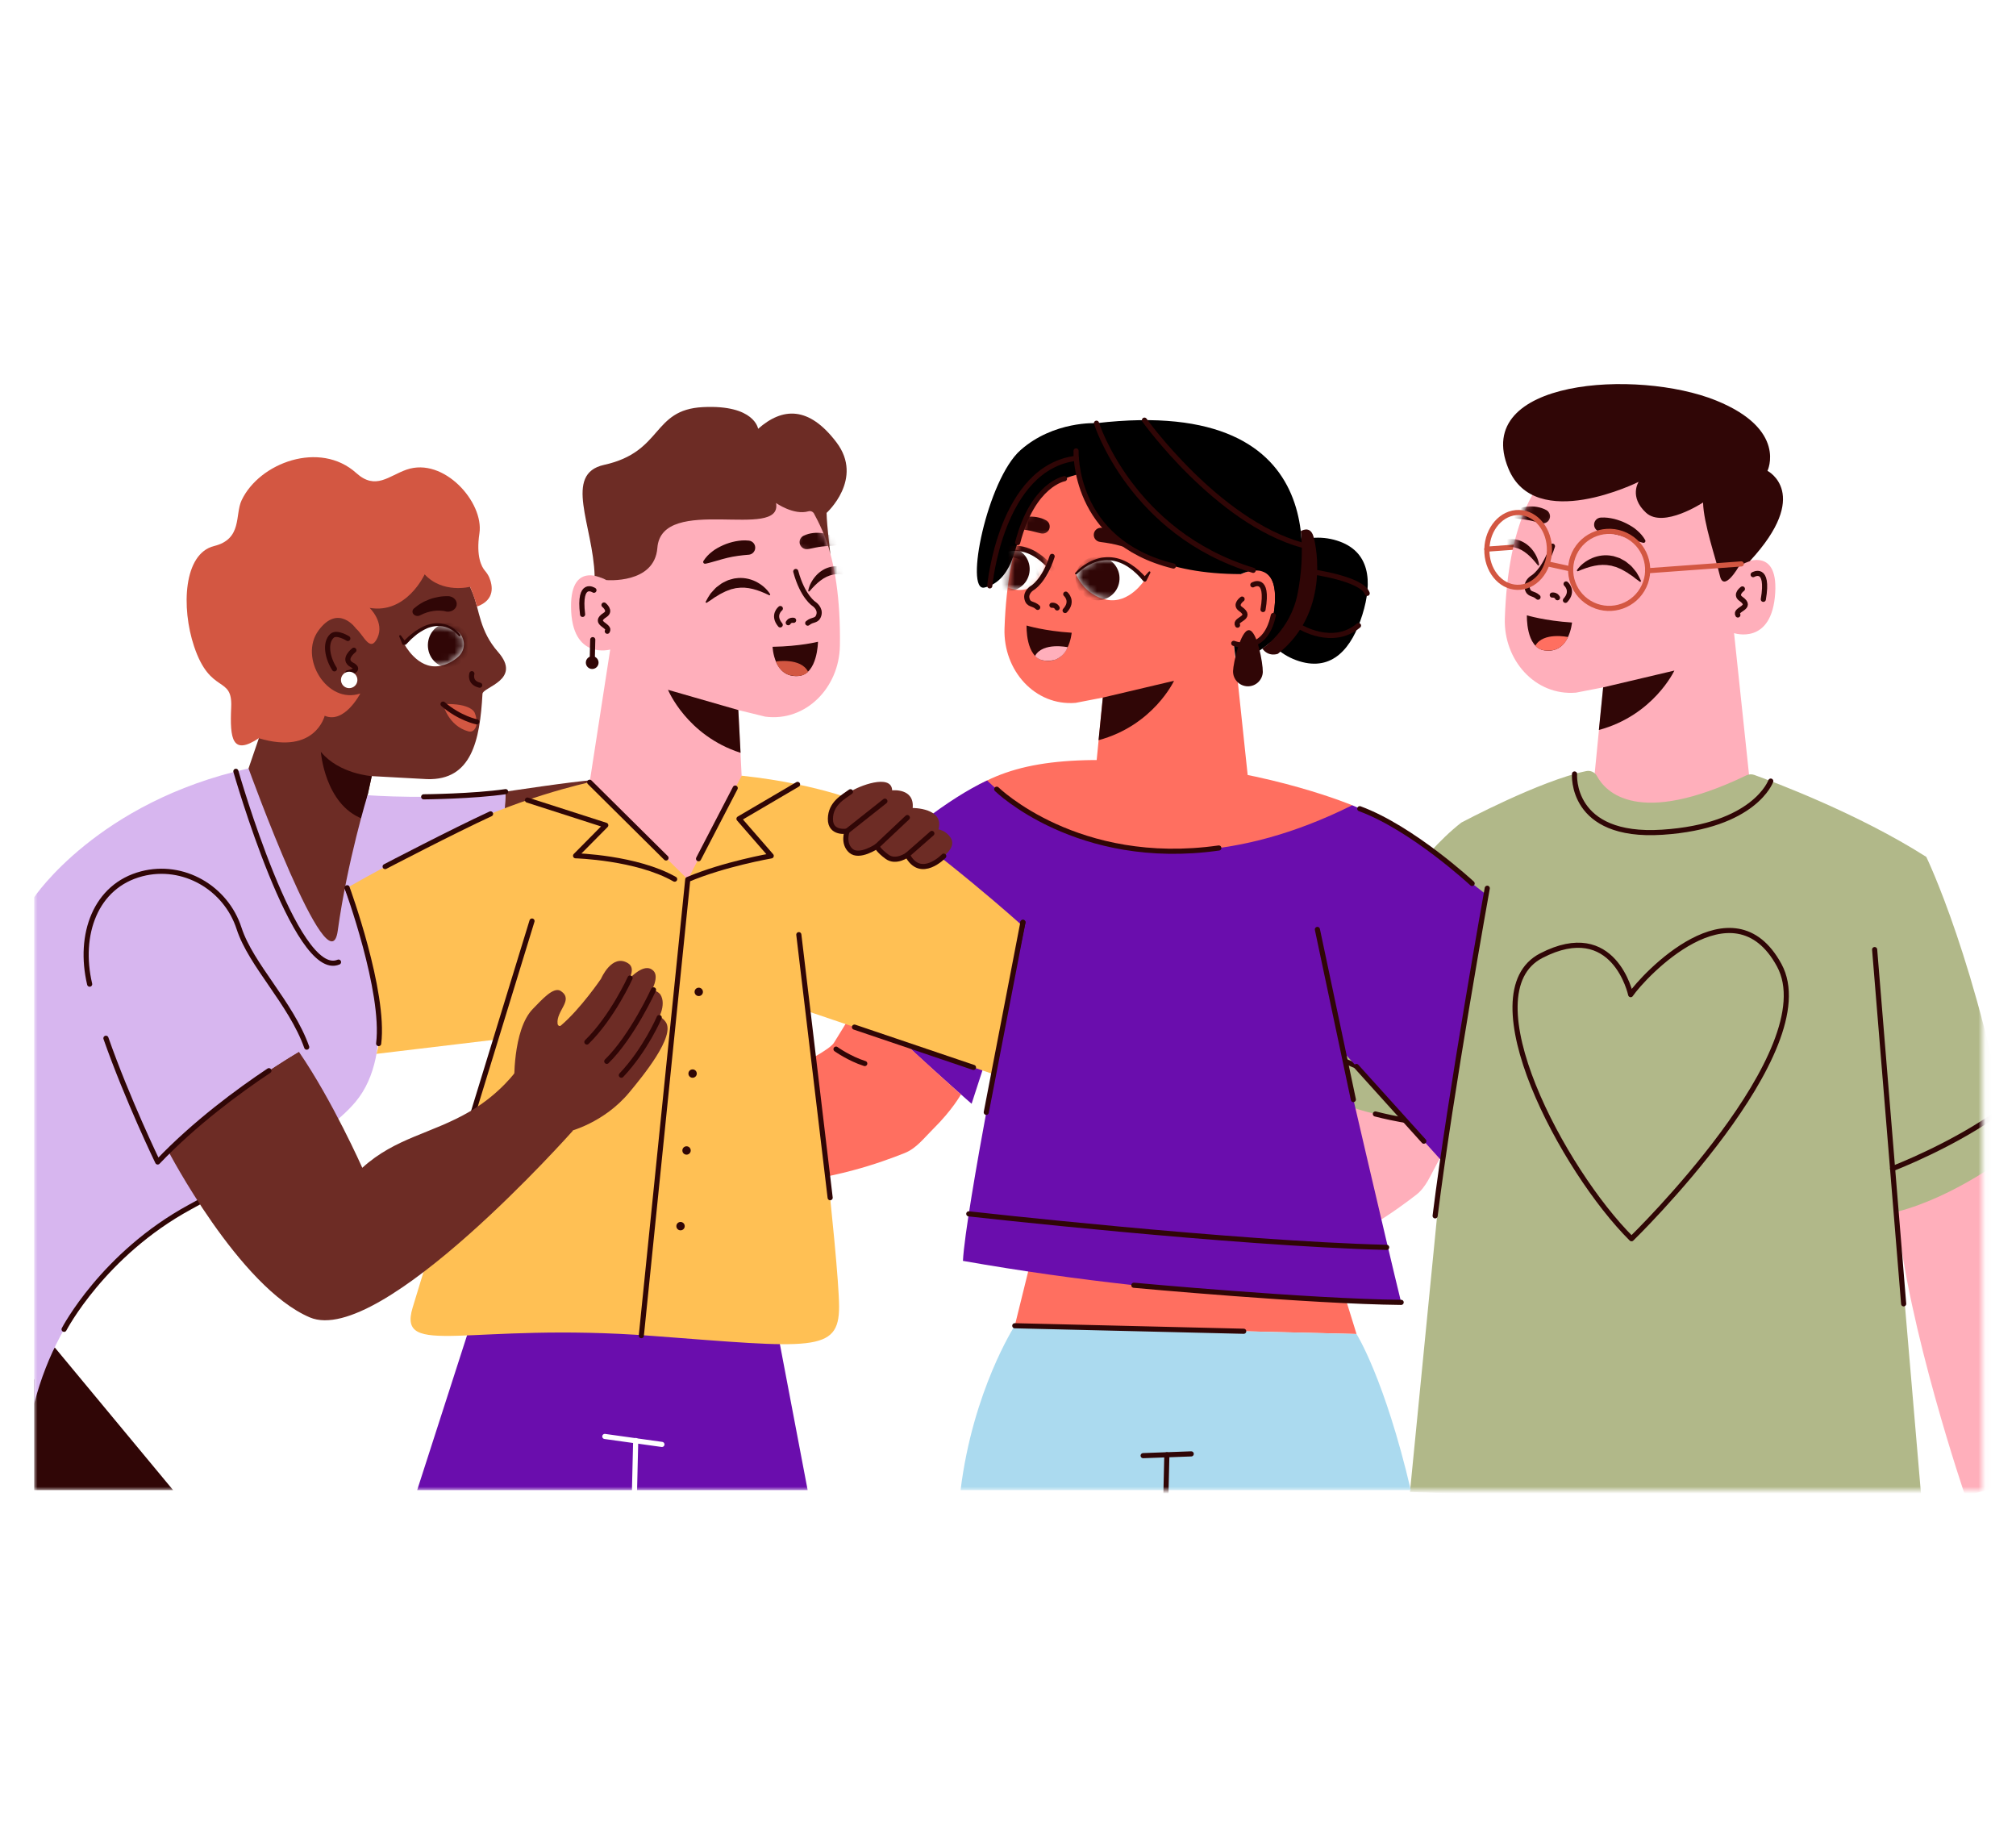 <svg width="295" height="269" viewBox="0 0 295 269" fill="none" xmlns="http://www.w3.org/2000/svg">
<rect width="295" height="269" fill="white"/>
<mask id="mask0_1_700" style="mask-type:luminance" maskUnits="userSpaceOnUse" x="5" y="51" width="286" height="167">
<path d="M290.048 51H5V218H290.048V51Z" fill="white"/>
</mask>
<g mask="url(#mask0_1_700)">
<path d="M293.418 169.386L299.423 215.34L287.591 218.913C287.591 218.913 279.074 194.022 277.58 177.292L293.418 169.39V169.386Z" fill="#FFAFBB"/>
<path d="M231.28 79.338L217.571 80.338" stroke="#D35742" stroke-width="0.75" stroke-linecap="round" stroke-linejoin="round"/>
<path d="M220.202 90.447C219.993 96.578 224.653 101.827 230.609 101.332L234.588 100.561L233.258 114.072C233.258 114.072 234.706 119.005 241.125 121.141C249.874 124.053 256.248 116.288 256.248 116.288L253.743 92.625C253.743 92.625 259.311 94.484 259.767 86.7C260.185 79.612 254.8 82.5 254.8 82.5L254.883 77.981C255.184 73.614 252.648 68.218 245.591 66.99L236.142 65.242C236.142 65.242 221.153 62.577 220.202 90.451V90.447Z" fill="#FFAFBB"/>
<path d="M254.966 86.156C254.966 86.156 253.834 86.962 254.731 87.593C256.638 88.942 253.765 89.083 254.301 89.969" stroke="#300606" stroke-width="0.75" stroke-linecap="round" stroke-linejoin="round"/>
<path d="M256.537 84.07C256.537 84.07 258.893 82.652 258.027 87.68" stroke="#300606" stroke-width="0.75" stroke-linecap="round" stroke-linejoin="round"/>
<path d="M227.168 79.904C225.975 83.599 224.249 84.534 224.249 84.534C224.249 84.534 223.25 85.142 223.489 86.107C223.732 87.072 224.36 86.708 225.059 87.365" stroke="#300606" stroke-width="0.75" stroke-linecap="round" stroke-linejoin="round"/>
<path d="M227.142 87.057C227.142 87.057 227.286 87.027 227.526 87.099C227.765 87.175 227.906 87.445 227.906 87.445" stroke="#300606" stroke-width="0.75" stroke-linecap="round" stroke-linejoin="round"/>
<path d="M229.164 85.43C229.164 85.43 230.334 86.449 229.069 87.825" stroke="#300606" stroke-width="0.75" stroke-linecap="round" stroke-linejoin="round"/>
<mask id="mask1_1_700" style="mask-type:luminance" maskUnits="userSpaceOnUse" x="220" y="76" width="8" height="9">
<path d="M222.269 76.826C222.269 76.826 221.365 79.965 220.833 83.374C220.833 83.374 224.105 86.115 227.161 80.988C227.161 80.988 225.713 77.731 222.265 76.83L222.269 76.826Z" fill="white"/>
</mask>
<g mask="url(#mask1_1_700)">
<path d="M225.02 82.694C224.541 82.075 224.036 81.505 223.485 81.049C222.938 80.589 222.337 80.254 221.699 80.102C221.06 79.943 220.376 79.973 219.673 80.133C218.966 80.281 218.259 80.558 217.51 80.844C217.453 80.866 217.389 80.836 217.366 80.779C217.351 80.741 217.358 80.695 217.385 80.665C217.917 80.045 218.586 79.544 219.373 79.209C220.152 78.875 221.087 78.738 221.972 78.958C222.862 79.167 223.637 79.711 224.177 80.368C224.716 81.034 225.089 81.794 225.222 82.618C225.233 82.679 225.191 82.736 225.131 82.744C225.089 82.751 225.051 82.732 225.024 82.702L225.017 82.694H225.02Z" fill="#300606"/>
</g>
<path d="M233.961 106.794L234.588 100.561L245.009 98.102C245.009 98.102 241.968 104.639 233.961 106.794Z" fill="#300606"/>
<path d="M223.43 90.018C223.43 90.018 226.018 90.816 230.031 91.074C230.031 91.074 229.651 95.688 225.995 95.149C223.251 94.742 223.43 90.018 223.43 90.018Z" fill="#300606"/>
<path d="M230.764 83.393C231.303 82.611 232.086 82.033 232.979 81.645C233.873 81.269 234.922 81.124 235.913 81.33L236.1 81.36L236.278 81.417L236.639 81.531L236.997 81.653L237.327 81.828C237.54 81.953 237.772 82.052 237.962 82.204C238.156 82.352 238.342 82.508 238.525 82.664C238.718 82.812 238.867 82.998 239.019 83.181L239.463 83.728C239.707 84.131 239.935 84.537 240.117 84.959C240.14 85.016 240.117 85.081 240.06 85.108C240.026 85.123 239.988 85.119 239.957 85.1L239.946 85.092C239.555 84.841 239.22 84.556 238.882 84.294L238.35 83.941C238.175 83.827 238.015 83.69 237.825 83.606C237.647 83.507 237.468 83.412 237.297 83.31C237.122 83.215 236.932 83.158 236.753 83.074L236.487 82.956L236.21 82.884L235.932 82.804L235.796 82.763L235.655 82.743C234.91 82.591 234.131 82.614 233.337 82.77C232.542 82.926 231.737 83.207 230.916 83.561H230.904C230.847 83.591 230.783 83.561 230.76 83.507C230.745 83.469 230.748 83.431 230.771 83.401L230.764 83.393Z" fill="#300606"/>
<path d="M234.295 77.806C234.69 77.859 235.253 77.932 235.739 78.031C236.244 78.126 236.754 78.24 237.255 78.388C237.761 78.536 238.263 78.707 238.78 78.886C239.304 79.053 239.821 79.254 240.421 79.406H240.437C240.581 79.444 240.729 79.357 240.767 79.213C240.786 79.144 240.775 79.072 240.741 79.011C240.429 78.46 240.015 77.989 239.543 77.586C239.08 77.168 238.532 76.86 237.978 76.571C237.419 76.29 236.822 76.077 236.206 75.917C235.572 75.773 234.994 75.674 234.238 75.72C233.664 75.754 233.231 76.248 233.265 76.818C233.295 77.32 233.679 77.719 234.158 77.784L234.295 77.802V77.806Z" fill="#300606"/>
<mask id="mask2_1_700" style="mask-type:luminance" maskUnits="userSpaceOnUse" x="222" y="71" width="6" height="7">
<path d="M224.497 71.946C224.497 71.946 222.988 74.287 222.231 77.153C222.231 77.153 226.948 77.89 227.833 75.891C227.833 75.891 226.845 72.999 224.497 71.946Z" fill="white"/>
</mask>
<g mask="url(#mask2_1_700)">
<path d="M226.275 74.625C225.781 74.355 225.378 74.253 224.91 74.162C224.454 74.086 223.991 74.07 223.531 74.116C223.071 74.162 222.615 74.253 222.193 74.45C221.771 74.637 221.387 74.918 221.095 75.294C220.996 75.42 221.019 75.602 221.148 75.701C221.182 75.728 221.224 75.746 221.266 75.754H221.292C221.741 75.853 222.109 75.872 222.47 75.929C222.828 75.978 223.166 76.005 223.5 76.066C223.835 76.123 224.162 76.191 224.481 76.279C224.789 76.347 225.154 76.465 225.389 76.51L225.587 76.548C226.149 76.655 226.689 76.286 226.796 75.728C226.883 75.275 226.659 74.834 226.275 74.625Z" fill="#300606"/>
</g>
<path d="M229.437 93.195C229.437 93.195 225.823 92.424 224.671 94.457C224.671 94.457 225.321 95.521 227.469 95.073C227.469 95.073 228.829 94.731 229.437 93.199V93.195Z" fill="#FF6F60"/>
<path d="M254.411 82.922C254.411 82.922 252.245 86.704 251.675 84.252C251.105 81.801 249.277 76.586 249.208 73.511C249.208 73.511 243.412 77.343 240.873 75.017C238.335 72.691 239.783 70.49 239.783 70.49C239.783 70.49 224.66 78.049 220.73 68.563C215.284 55.417 239.634 53.95 251.101 58.586C261.587 62.828 258.634 68.882 258.634 68.882C258.634 68.882 265.186 72.227 256.034 82.109C256.034 82.109 254.807 82.504 254.419 82.922H254.411Z" fill="#300606"/>
<path d="M254.799 82.5L241.09 83.5" stroke="#D35742" stroke-width="0.75" stroke-linecap="round" stroke-linejoin="round"/>
<path d="M240.569 85.769C241.893 82.951 240.683 79.594 237.866 78.27C235.049 76.945 231.692 78.155 230.367 80.972C229.043 83.789 230.253 87.147 233.07 88.471C235.887 89.796 239.244 88.586 240.569 85.769Z" stroke="#D35742" stroke-width="0.75" stroke-linecap="round" stroke-linejoin="round"/>
<path d="M226.728 80.562C226.656 83.583 224.546 85.985 222.019 85.924C219.491 85.864 217.5 83.363 217.572 80.341C217.644 77.32 219.754 74.918 222.281 74.978C224.808 75.039 226.8 77.54 226.728 80.562Z" stroke="#D35742" stroke-width="0.75" stroke-linecap="round" stroke-linejoin="round"/>
<path d="M229.822 83.226L226.424 82.481" stroke="#D35742" stroke-width="0.75" stroke-linecap="round" stroke-linejoin="round"/>
<path d="M212.767 164.286C212.767 164.286 212.216 166.783 210.225 170.329C209.32 171.94 208.682 173.681 207.218 174.81C204.125 177.197 198.378 181.366 189.428 184.726C189.428 184.726 182.305 180.91 180.751 174.034C180.751 174.034 192.229 164.248 192.818 162.188C193.76 158.897 194.752 155.088 194.752 155.088C194.752 155.088 199.898 158.091 212.771 164.286H212.767Z" fill="#FFAFBB"/>
<path d="M193.365 162.971C193.365 162.971 195.604 163.769 197.991 163.834" stroke="#300606" stroke-width="0.75" stroke-linecap="round" stroke-linejoin="round"/>
<path d="M211.628 164.354C211.628 164.354 194.685 163.906 190.192 156.973C190.192 156.973 201.256 130.156 213.832 120.343C213.832 120.343 225.413 114.171 232.117 112.806C232.741 112.681 233.383 112.973 233.683 113.536C234.918 115.832 239.661 121.069 255.552 113.43C255.909 113.259 256.316 113.232 256.688 113.365C259.493 114.372 271.868 118.99 281.871 125.36C281.871 125.36 289.461 140.961 294.296 168.725C294.296 168.725 286.375 174.988 277.58 177.28L281.316 221.105L206.318 218.27L211.624 164.35L211.628 164.354Z" fill="#B1B889"/>
<path d="M274.315 138.921L278.561 190.746" stroke="#300606" stroke-width="0.75" stroke-linecap="round" stroke-linejoin="round"/>
<path d="M230.4 113.228C230.4 113.228 229.678 122.631 243.234 121.753C256.791 120.875 259.113 114.273 259.113 114.273" stroke="#300606" stroke-width="0.75" stroke-linecap="round" stroke-linejoin="round"/>
<path d="M238.617 145.514C238.617 145.514 236.215 134.299 225.542 139.806C214.87 145.313 228.75 171.313 238.738 181.225C238.738 181.225 267.114 153.64 260.349 141.201C253.58 128.761 240.49 142.767 238.617 145.511V145.514Z" stroke="#300606" stroke-width="0.75" stroke-linecap="round" stroke-linejoin="round"/>
<path d="M201.26 162.971C201.26 162.971 207.531 164.643 211.628 164.358" stroke="#300606" stroke-width="0.75" stroke-linecap="round" stroke-linejoin="round"/>
<path d="M192.039 152.797C192.039 152.797 201.609 158.672 211.628 159.098" stroke="#300606" stroke-width="0.75" stroke-linecap="round" stroke-linejoin="round"/>
<path d="M276.938 170.956C276.938 170.956 286.044 167.49 293.079 162.279" stroke="#300606" stroke-width="0.75" stroke-linecap="round" stroke-linejoin="round"/>
<path d="M148.492 193.953L151.494 181.806L194.688 182.848L198.5 195.158L148.492 193.953Z" fill="#FF6F60"/>
<path d="M140.565 218H206.441C202.603 201.626 198.498 195.162 198.498 195.162L148.485 193.957C148.485 193.957 142.351 203.447 140.561 218.003L140.565 218Z" fill="#ABDAEF"/>
<path d="M170.746 212.831L170.601 218.961" stroke="#300606" stroke-width="0.75" stroke-linecap="round" stroke-linejoin="round"/>
<path d="M174.31 212.698L167.275 212.956" stroke="#300606" stroke-width="0.75" stroke-linecap="round" stroke-linejoin="round"/>
<path d="M148.492 193.953L181.991 194.759" stroke="#300606" stroke-width="0.75" stroke-linecap="round" stroke-linejoin="round"/>
<path d="M197.87 117.807C197.87 117.807 186.244 112.923 170.441 111.631C154.638 110.339 147.01 111.844 140.625 116.488C134.24 121.137 184.552 147.418 197.87 117.803V117.807Z" fill="#FF6F60"/>
<path d="M140.906 184.467C141.286 177.143 147.983 143.583 147.983 143.583L142.175 161.477C142.175 161.477 124.377 146.095 116.89 136.738C116.89 136.738 132.944 119.491 144.452 114.178C144.452 114.178 163.85 134.739 197.87 117.807C200.682 119.077 203.947 120.202 206.661 122.342L217.607 130.977L211.073 169.96L196.372 153.674C196.372 153.674 203.027 182.414 205.03 190.529C205.03 190.529 175.309 190.529 140.906 184.463V184.467Z" fill="#6A0DAD"/>
<path d="M217.63 129.946C217.63 129.946 212.221 160.013 210.002 177.876" stroke="#300606" stroke-width="0.75" stroke-linecap="round" stroke-linejoin="round"/>
<path d="M215.414 129.251C215.414 129.251 206.71 121.163 198.972 118.313" stroke="#300606" stroke-width="0.75" stroke-linecap="round" stroke-linejoin="round"/>
<path d="M149.681 134.933L145.793 153.484" stroke="#300606" stroke-width="0.75" stroke-linecap="round" stroke-linejoin="round"/>
<path d="M165.914 188.028C165.914 188.028 191.591 190.403 205.03 190.532" stroke="#300606" stroke-width="0.75" stroke-linecap="round" stroke-linejoin="round"/>
<path d="M192.773 135.974L198.037 160.861" stroke="#300606" stroke-width="0.75" stroke-linecap="round" stroke-linejoin="round"/>
<path d="M145.85 115.458C145.85 115.458 157.647 127.001 178.349 124.059" stroke="#300606" stroke-width="0.75" stroke-linecap="round" stroke-linejoin="round"/>
<path d="M198.486 156.023L208.348 166.95" stroke="#300606" stroke-width="0.75" stroke-linecap="round" stroke-linejoin="round"/>
<path d="M141.762 177.584C141.762 177.584 180.429 181.928 202.91 182.486" stroke="#300606" stroke-width="0.75" stroke-linecap="round" stroke-linejoin="round"/>
<path d="M199.355 89.933C197.835 94.806 194.988 98.253 190.112 96.733C185.24 95.213 182.522 90.028 184.042 85.152C185.563 80.28 190.747 77.562 195.623 79.083C200.495 80.603 200.875 85.057 199.355 89.933Z" fill="black"/>
<path d="M146.99 91.94C146.781 98.071 151.441 103.319 157.397 102.825L161.376 102.054L160.046 115.565C160.046 115.565 161.809 118.427 168.228 120.567C176.978 123.478 183.036 117.784 183.036 117.784L180.531 94.122C180.531 94.122 186.099 95.98 186.555 88.197C186.973 81.108 181.588 83.997 181.588 83.997L181.671 79.478C181.972 75.111 179.437 69.714 172.379 68.486L162.93 66.738C162.93 66.738 147.941 64.074 146.99 91.948V91.94Z" fill="#FF6F60"/>
<path d="M181.754 87.645C181.754 87.645 180.622 88.451 181.519 89.082C183.427 90.431 180.553 90.572 181.089 91.458" stroke="#300606" stroke-width="0.75" stroke-linecap="round" stroke-linejoin="round"/>
<path d="M183.327 85.563C183.327 85.563 185.684 84.145 184.817 89.173" stroke="#300606" stroke-width="0.75" stroke-linecap="round" stroke-linejoin="round"/>
<mask id="mask3_1_700" style="mask-type:luminance" maskUnits="userSpaceOnUse" x="147" y="78" width="7" height="8">
<path d="M149.056 78.315C149.056 78.315 148.152 81.454 147.62 84.864C147.62 84.864 150.892 87.604 153.948 82.477C153.948 82.477 152.5 79.22 149.052 78.319L149.056 78.315Z" fill="white"/>
</mask>
<g mask="url(#mask3_1_700)">
<path d="M151.809 84.183C151.33 83.564 150.825 82.994 150.274 82.538C149.726 82.078 149.126 81.743 148.487 81.591C147.849 81.432 147.165 81.462 146.462 81.622C145.755 81.77 145.048 82.047 144.299 82.332C144.242 82.355 144.177 82.325 144.155 82.268C144.139 82.23 144.147 82.184 144.174 82.154C144.706 81.534 145.375 81.033 146.161 80.698C146.941 80.364 147.875 80.227 148.761 80.447C149.65 80.656 150.426 81.2 150.965 81.857C151.505 82.522 151.878 83.283 152.011 84.107C152.022 84.168 151.98 84.225 151.919 84.233C151.878 84.24 151.84 84.221 151.813 84.191L151.805 84.183H151.809Z" fill="#300606"/>
</g>
<path d="M160.749 108.287L161.376 102.054L171.797 99.595C171.797 99.595 168.757 106.132 160.749 108.287Z" fill="#300606"/>
<path d="M150.217 91.511C150.217 91.511 152.805 92.309 156.818 92.567C156.818 92.567 156.438 97.181 152.782 96.641C150.038 96.235 150.217 91.511 150.217 91.511Z" fill="#300606"/>
<path d="M161.083 79.299C161.478 79.352 162.041 79.425 162.527 79.523C163.033 79.618 163.542 79.732 164.044 79.881C164.549 80.029 165.051 80.2 165.568 80.379C166.092 80.546 166.609 80.747 167.209 80.899H167.225C167.369 80.937 167.517 80.85 167.555 80.705C167.574 80.637 167.563 80.565 167.529 80.504C167.217 79.953 166.803 79.482 166.331 79.079C165.868 78.661 165.321 78.353 164.766 78.064C164.207 77.783 163.61 77.57 162.995 77.41C162.36 77.266 161.782 77.167 161.026 77.213C160.452 77.247 160.019 77.741 160.053 78.311C160.083 78.813 160.467 79.212 160.946 79.276L161.083 79.295V79.299Z" fill="#300606"/>
<mask id="mask4_1_700" style="mask-type:luminance" maskUnits="userSpaceOnUse" x="149" y="73" width="6" height="6">
<path d="M151.285 73.438C151.285 73.438 149.777 75.779 149.02 78.645C149.02 78.645 153.737 79.382 154.622 77.383C154.622 77.383 153.634 74.491 151.285 73.438Z" fill="white"/>
</mask>
<g mask="url(#mask4_1_700)">
<path d="M153.068 76.118C152.574 75.848 152.171 75.745 151.703 75.654C151.247 75.578 150.784 75.563 150.324 75.609C149.864 75.654 149.408 75.745 148.986 75.943C148.564 76.129 148.18 76.41 147.887 76.787C147.789 76.912 147.811 77.095 147.941 77.193C147.975 77.22 148.017 77.239 148.058 77.247H148.085C148.534 77.345 148.902 77.364 149.263 77.421C149.621 77.471 149.959 77.497 150.293 77.558C150.628 77.615 150.955 77.684 151.274 77.771C151.582 77.84 151.946 77.957 152.182 78.003L152.38 78.041C152.942 78.147 153.482 77.779 153.588 77.22C153.676 76.768 153.452 76.327 153.068 76.118Z" fill="#300606"/>
</g>
<path d="M156.23 94.684C156.23 94.684 152.616 93.913 151.464 95.946C151.464 95.946 152.114 97.01 154.261 96.562C154.261 96.562 155.622 96.22 156.23 94.688V94.684Z" fill="#FFAFBB"/>
<path d="M158.004 69.33C158.004 69.33 159.19 83.986 181.591 83.989C181.591 83.989 187.022 81.26 186.558 88.189C186.099 95.045 182.005 94.346 180.534 94.114L180.88 97.007C180.88 97.007 187.368 94.54 189.143 89.576C190.918 84.609 196.387 57.7 160.444 61.908C160.444 61.908 154.204 61.543 149.327 65.856C144.451 70.174 141.103 86.627 144.048 85.958C146.066 85.502 147.495 83.834 148.316 81.253C150.559 74.21 151.418 70.953 158.004 69.323V69.33Z" fill="black"/>
<path d="M157.461 65.963C157.461 65.963 156.91 79.201 171.71 82.807" stroke="#300606" stroke-width="0.75" stroke-linecap="round" stroke-linejoin="round"/>
<path d="M155.765 70.033C155.765 70.033 151.155 70.782 148.916 79.379" stroke="#300606" stroke-width="0.75" stroke-linecap="round" stroke-linejoin="round"/>
<path d="M190.34 77.71C190.34 77.71 191.697 76.802 192.191 78.463C192.693 80.147 194.517 89.694 186.996 95.646C186.996 95.646 185.65 96.185 184.708 94.878C184.708 94.878 188.843 92.237 189.888 86.813C190.906 81.53 190.34 77.71 190.34 77.71Z" fill="#300606"/>
<path d="M160.445 61.911C160.445 61.911 165.492 77.999 183.378 83.438" stroke="#300606" stroke-width="0.75" stroke-linecap="round" stroke-linejoin="round"/>
<path d="M167.468 61.467C167.468 61.467 178.057 76.263 190.485 79.736" stroke="#300606" stroke-width="0.75" stroke-linecap="round" stroke-linejoin="round"/>
<path d="M190.196 91.678C190.196 91.678 194.992 94.688 198.789 91.515" stroke="#300606" stroke-width="0.75" stroke-linecap="round" stroke-linejoin="round"/>
<path d="M191.959 83.643C191.959 83.643 199.313 84.658 200.058 86.805" stroke="#300606" stroke-width="0.75" stroke-linecap="round" stroke-linejoin="round"/>
<path d="M144.831 85.715C144.831 85.715 146.416 68.372 157.495 67.046" stroke="#300606" stroke-width="0.75" stroke-linecap="round" stroke-linejoin="round"/>
<path d="M180.534 94.118C180.534 94.118 185.046 95.946 186.323 90.047" stroke="#300606" stroke-width="0.75" stroke-linecap="round" stroke-linejoin="round"/>
<path d="M184.788 98.279C184.757 99.481 183.761 100.434 182.557 100.404C181.352 100.374 180.402 99.378 180.432 98.173C180.462 96.972 181.553 92.164 182.754 92.191C183.955 92.221 184.814 97.075 184.784 98.276L184.788 98.279Z" fill="#300606"/>
<mask id="mask5_1_700" style="mask-type:luminance" maskUnits="userSpaceOnUse" x="147" y="78" width="7" height="10">
<path d="M149.114 78.885C149.114 78.885 147.932 81.348 147.381 86.551C147.381 86.551 150.445 89.413 153.375 82.739C153.375 82.739 152.691 79.489 149.114 78.885Z" fill="white"/>
</mask>
<g mask="url(#mask5_1_700)">
<path d="M153.934 83.351C153.934 83.351 149.411 77.057 143.885 82.484C143.885 82.484 145.094 85.57 148.396 86.228C151.695 86.882 153.934 83.355 153.934 83.355V83.351Z" fill="white"/>
<mask id="mask6_1_700" style="mask-type:luminance" maskUnits="userSpaceOnUse" x="143" y="80" width="11" height="7">
<path d="M153.935 83.351C153.935 83.351 149.412 77.057 143.886 82.484C143.886 82.484 145.095 85.57 148.397 86.228C151.696 86.882 153.935 83.355 153.935 83.355V83.351Z" fill="white"/>
</mask>
<g mask="url(#mask6_1_700)">
<path d="M144.284 82.777C144.01 84.529 145.211 86.175 146.967 86.445C148.719 86.719 150.365 85.518 150.634 83.762C150.908 82.01 149.707 80.364 147.951 80.094C146.199 79.82 144.553 81.022 144.284 82.777Z" fill="#300606"/>
</g>
<path d="M143.9 82.378C143.9 82.378 148.616 76.978 153.949 83.245" stroke="#300606" stroke-width="0.75" stroke-linecap="round" stroke-linejoin="round"/>
</g>
<path d="M167.484 84.864C167.484 84.864 162.961 78.57 157.435 83.997C157.435 83.997 158.644 87.083 161.947 87.741C165.246 88.394 167.484 84.868 167.484 84.868V84.864Z" fill="white"/>
<mask id="mask7_1_700" style="mask-type:luminance" maskUnits="userSpaceOnUse" x="157" y="81" width="11" height="7">
<path d="M167.484 84.864C167.484 84.864 162.961 78.57 157.435 83.997C157.435 83.997 158.644 87.083 161.947 87.741C165.246 88.394 167.484 84.868 167.484 84.868V84.864Z" fill="white"/>
</mask>
<g mask="url(#mask7_1_700)">
<path d="M157.432 84.119C157.158 85.871 158.359 87.516 160.115 87.786C161.867 88.06 163.513 86.859 163.783 85.103C164.056 83.351 162.855 81.705 161.099 81.435C159.347 81.162 157.702 82.363 157.432 84.119Z" fill="#300606"/>
</g>
<path d="M157.344 83.799C158.02 83.058 158.834 82.473 159.742 82.051C160.65 81.637 161.676 81.432 162.687 81.538C163.702 81.633 164.668 82.025 165.507 82.576C166.355 83.119 167.089 83.811 167.746 84.556L167.241 84.582L168.096 83.64C168.149 83.583 168.24 83.575 168.297 83.628C168.347 83.674 168.358 83.742 168.328 83.799L167.761 84.939C167.693 85.076 167.526 85.133 167.389 85.065C167.37 85.054 167.351 85.042 167.336 85.031L167.26 84.966C166.655 84.233 165.979 83.56 165.203 83.032C164.436 82.496 163.562 82.112 162.634 81.998C161.711 81.872 160.76 82.028 159.89 82.393C159.024 82.762 158.214 83.313 157.56 83.989L157.553 83.997C157.5 84.054 157.408 84.054 157.351 83.997C157.294 83.944 157.294 83.856 157.348 83.799H157.344Z" fill="#300606"/>
<path d="M153.957 81.397C152.763 85.091 151.038 86.026 151.038 86.026C151.038 86.026 150.038 86.635 150.278 87.6C150.521 88.565 151.148 88.2 151.847 88.858" stroke="#300606" stroke-width="0.75" stroke-linecap="round" stroke-linejoin="round"/>
<path d="M153.93 88.55C153.93 88.55 154.075 88.519 154.314 88.592C154.554 88.668 154.694 88.937 154.694 88.937" stroke="#300606" stroke-width="0.75" stroke-linecap="round" stroke-linejoin="round"/>
<path d="M155.952 86.92C155.952 86.92 157.123 87.938 155.857 89.314" stroke="#300606" stroke-width="0.75" stroke-linecap="round" stroke-linejoin="round"/>
<path d="M140.613 160.108C140.613 160.108 139.397 162.355 136.501 165.213C135.186 166.513 134.091 168.006 132.374 168.69C128.74 170.131 122.066 172.548 112.534 173.304C112.534 173.304 106.742 167.672 107.149 160.633C107.149 160.633 120.884 154.396 122.017 152.579C123.83 149.676 125.837 146.289 125.837 146.289C125.837 146.289 129.953 150.599 140.61 160.108H140.613Z" fill="#FF6F60"/>
<path d="M122.333 153.484C122.333 153.484 124.264 154.867 126.54 155.593" stroke="#300606" stroke-width="0.75" stroke-linecap="round" stroke-linejoin="round"/>
<path d="M37.882 107.994C29.859 92.093 33.314 78.627 46.392 77.065L55.05 76.217C55.05 76.217 64.624 75.263 69.196 86.817C70.184 89.314 70.157 92.275 72.879 95.38C76.459 99.466 70.659 100.492 70.602 101.51C70.226 108.352 69.002 114.186 62.492 113.984L54.396 113.543L51.846 125.238C51.846 125.238 51.025 153.173 40.159 149.36C33.192 146.917 33.185 121.711 33.185 121.711L37.882 107.994Z" fill="#6D2C25"/>
<path d="M65.282 89.466C65.305 89.466 65.282 89.462 65.274 89.459C65.267 89.455 65.248 89.451 65.232 89.447C65.202 89.44 65.172 89.432 65.134 89.424C65.065 89.409 64.989 89.398 64.913 89.382C64.761 89.36 64.602 89.344 64.438 89.337C64.115 89.322 63.781 89.329 63.45 89.379C63.119 89.428 62.785 89.493 62.462 89.603C62.135 89.702 61.819 89.846 61.508 90.002L61.458 90.029C61.109 90.204 60.66 90.097 60.455 89.789C60.284 89.531 60.345 89.212 60.577 89.014C60.896 88.744 61.234 88.482 61.618 88.261C61.994 88.029 62.409 87.843 62.842 87.68C63.275 87.516 63.735 87.402 64.21 87.319C64.45 87.277 64.689 87.25 64.94 87.231C65.065 87.224 65.191 87.216 65.324 87.216C65.388 87.216 65.457 87.216 65.525 87.216H65.635C65.677 87.224 65.704 87.224 65.776 87.235C66.487 87.361 66.95 87.961 66.81 88.577C66.673 89.192 65.981 89.592 65.27 89.466H65.282Z" fill="#300606"/>
<path d="M50.897 93.407C50.897 93.407 49.27 92.385 48.578 93.027C47.465 94.065 47.944 96.319 48.935 97.85" stroke="#300606" stroke-width="0.75" stroke-linecap="round" stroke-linejoin="round"/>
<path d="M51.782 95.125C51.782 95.125 50.003 96.478 51.505 97.276C53.006 98.075 50.881 98.439 50.881 98.439" stroke="#300606" stroke-width="0.75" stroke-linecap="round" stroke-linejoin="round"/>
<path d="M69.048 98.557C69.048 98.557 68.638 99.876 70.196 100.241" stroke="#300606" stroke-width="0.75" stroke-linecap="round" stroke-linejoin="round"/>
<path d="M37.883 107.994C34.006 110.556 33.615 108.199 33.831 103.471C34.048 98.743 30.795 101.719 28.4 94.563C26.492 88.866 26.861 80.987 31.323 79.885C35.496 78.855 34.352 75.312 35.352 73.196C37.955 67.685 46.818 64.405 52.143 69.213C54.963 71.759 56.905 69.6 59.501 68.703C64.936 66.829 70.835 73.477 70.154 78.022C69.641 81.431 70.485 82.929 70.937 83.465C71.203 83.776 71.439 84.115 71.598 84.495C72.077 85.643 72.503 87.752 69.797 88.74C69.797 88.74 69.474 87.425 68.786 85.844C68.786 85.844 64.788 86.893 62.139 84.027C62.139 84.027 59.501 89.854 54.093 88.934C54.093 88.934 56.293 91.047 55.229 93.312C54.161 95.578 53.222 92.917 52.105 91.967C52.105 91.967 49.532 88.261 46.605 92.241C43.679 96.216 47.867 103.11 52.724 101.453C52.724 101.453 50.406 105.957 47.51 104.714C47.51 104.714 46.142 110.468 37.887 108.006L37.883 107.994Z" fill="#D35742"/>
<path d="M54.397 113.543C54.397 113.543 49.642 113.247 46.947 109.99C46.947 109.99 47.533 117.693 53.036 119.788L54.4 113.543H54.397Z" fill="#300606"/>
<path d="M68.561 107.006C65.559 106.193 64.829 103.008 64.829 103.008C69.006 102.844 69.462 104.277 69.462 104.277C69.462 104.277 70.226 106.037 69.287 106.854C69.094 107.025 68.812 107.071 68.561 107.002V107.006Z" fill="#D35742"/>
<path d="M69.755 105.6C69.755 105.6 67.3 105.125 64.829 103.008" stroke="#300606" stroke-width="0.75" stroke-linecap="round" stroke-linejoin="round"/>
<path d="M52.299 99.5C52.283 100.165 51.732 100.689 51.067 100.674C50.402 100.659 49.878 100.108 49.893 99.443C49.908 98.778 50.459 98.253 51.124 98.268C51.789 98.284 52.314 98.835 52.299 99.5Z" fill="white"/>
<path d="M59.163 94.236C59.163 94.236 62.648 89.663 66.761 92.244C68.118 93.096 68.266 94.984 67.08 96.056C66.381 96.687 65.43 97.265 64.203 97.447C61.064 97.915 59.167 94.236 59.167 94.236H59.163Z" fill="white"/>
<mask id="mask8_1_700" style="mask-type:luminance" maskUnits="userSpaceOnUse" x="59" y="91" width="9" height="7">
<path d="M59.163 94.236C59.163 94.236 62.67 89.637 66.794 92.267C68.124 93.118 68.273 94.962 67.106 96.026C66.403 96.668 65.441 97.261 64.195 97.443C61.055 97.911 59.159 94.232 59.159 94.232L59.163 94.236Z" fill="white"/>
</mask>
<g mask="url(#mask8_1_700)">
<path d="M68.652 94.076C68.804 95.854 67.58 97.436 65.916 97.606C64.251 97.778 62.78 96.478 62.624 94.699C62.472 92.92 63.696 91.339 65.361 91.168C67.025 90.997 68.496 92.297 68.652 94.076Z" fill="#300606"/>
</g>
<path d="M67.121 93.027C66.647 92.453 65.989 91.993 65.278 91.761C64.564 91.522 63.792 91.526 63.07 91.727C62.337 91.906 61.683 92.328 61.056 92.757C60.763 93.008 60.459 93.24 60.178 93.502L59.368 94.331H58.981C58.943 94.331 58.912 94.308 58.897 94.274L58.422 93.115C58.392 93.042 58.426 92.959 58.502 92.928C58.562 92.902 58.635 92.928 58.673 92.978L59.41 93.992L58.939 93.935L59.809 93.099C60.113 92.833 60.44 92.598 60.755 92.343C61.436 91.906 62.147 91.48 62.96 91.305C63.758 91.108 64.621 91.13 65.396 91.419C66.171 91.704 66.844 92.202 67.353 92.856C67.403 92.917 67.391 93.008 67.327 93.058C67.266 93.103 67.178 93.096 67.129 93.035L67.121 93.023V93.027Z" fill="#300606"/>
<path d="M7.999 197.112L25.33 218H5V201.836L7.999 197.112Z" fill="#300606"/>
<path d="M73.985 115.816C73.985 115.816 83.806 114.319 86.888 114.117L73.753 119.651L73.985 115.82V115.816Z" fill="#6D2C25"/>
<path d="M5 131.269C5 131.269 14.277 117.313 36.367 112.418C36.367 112.418 48.19 145.126 49.422 136.165C50.832 125.937 53.785 116.333 53.785 116.333C53.785 116.333 63.861 117.135 73.985 115.812C73.985 115.812 73.985 130.27 67.452 135.526C67.452 135.526 61.42 137.848 54.199 140.334C54.199 140.334 58.186 153.902 52.006 161.222C42.06 173 12.681 175.961 5 205.351V131.269Z" fill="#D7B6EF"/>
<path d="M50.798 129.894C50.798 129.894 54.302 137.784 55.252 145.978" stroke="#300606" stroke-width="0.75" stroke-linecap="round" stroke-linejoin="round"/>
<path d="M34.516 112.84C34.516 112.84 43.258 143.435 49.536 140.752" stroke="#300606" stroke-width="0.75" stroke-linecap="round" stroke-linejoin="round"/>
<path d="M9.378 194.474C9.378 194.474 15.075 183.505 27.796 176.588C39.324 170.321 45.629 166.547 45.629 166.547" stroke="#300606" stroke-width="0.75" stroke-linecap="round" stroke-linejoin="round"/>
<path d="M61.998 116.573C61.998 116.573 69.227 116.512 73.989 115.816" stroke="#300606" stroke-width="0.75" stroke-linecap="round" stroke-linejoin="round"/>
<path d="M61.044 218L69.409 192.046L113.447 193.106L118.183 218H61.044Z" fill="#6A0DAD"/>
<path d="M93.022 210.741L92.847 218" stroke="white" stroke-width="0.75" stroke-linecap="round" stroke-linejoin="round"/>
<path d="M88.5 210.148L96.858 211.315" stroke="white" stroke-width="0.75" stroke-linecap="round" stroke-linejoin="round"/>
<path d="M122.899 94.472C122.812 100.603 117.905 105.623 111.98 104.844L108.043 103.879L108.719 117.436C108.719 117.436 106.45 129.404 99.936 131.228C91.054 133.718 85.649 118.542 85.649 118.542L89.29 95.027C89.29 95.027 83.639 96.616 83.559 88.817C83.487 81.713 88.724 84.86 88.724 84.86L88.861 80.341C88.773 75.963 91.563 70.695 98.674 69.81L108.198 68.522C108.198 68.522 123.298 66.583 122.903 94.468L122.899 94.472Z" fill="#FFAFBB"/>
<path d="M88.383 88.509C88.383 88.509 89.474 89.368 88.55 89.957C86.582 91.211 89.44 91.492 88.866 92.351" stroke="#300606" stroke-width="0.75" stroke-linecap="round" stroke-linejoin="round"/>
<path d="M86.911 86.35C86.911 86.35 84.627 84.822 85.25 89.885" stroke="#300606" stroke-width="0.75" stroke-linecap="round" stroke-linejoin="round"/>
<path d="M116.446 83.606C117.461 87.354 119.137 88.372 119.137 88.372C119.137 88.372 120.106 89.03 119.821 89.98C119.532 90.934 118.924 90.535 118.194 91.162" stroke="#300606" stroke-width="0.75" stroke-linecap="round" stroke-linejoin="round"/>
<path d="M116.127 90.751C116.127 90.751 115.982 90.713 115.739 90.774C115.496 90.839 115.344 91.101 115.344 91.101" stroke="#300606" stroke-width="0.75" stroke-linecap="round" stroke-linejoin="round"/>
<path d="M114.188 89.026C114.188 89.026 112.968 89.987 114.169 91.42" stroke="#300606" stroke-width="0.75" stroke-linecap="round" stroke-linejoin="round"/>
<mask id="mask9_1_700" style="mask-type:luminance" maskUnits="userSpaceOnUse" x="116" y="80" width="7" height="9">
<path d="M121.49 80.763C121.49 80.763 122.243 83.945 122.607 87.373C122.607 87.373 119.21 89.953 116.401 84.682C116.401 84.682 118.005 81.501 121.49 80.763Z" fill="white"/>
</mask>
<g mask="url(#mask9_1_700)">
<path d="M118.26 86.407C118.431 85.59 118.837 84.849 119.411 84.211C119.981 83.58 120.78 83.074 121.68 82.907C122.577 82.728 123.505 82.911 124.269 83.283C125.036 83.656 125.682 84.188 126.184 84.834C126.222 84.883 126.214 84.952 126.165 84.99C126.131 85.016 126.089 85.02 126.051 85.005C125.318 84.686 124.626 84.374 123.927 84.192C123.235 84.002 122.547 83.937 121.905 84.066C121.258 84.188 120.647 84.492 120.073 84.925C119.499 85.355 118.97 85.902 118.461 86.495L118.454 86.502C118.416 86.548 118.343 86.556 118.298 86.514C118.267 86.487 118.252 86.445 118.26 86.407Z" fill="#300606"/>
</g>
<path d="M108.366 110.135L108.039 103.879L97.75 100.918C97.75 100.918 100.472 107.596 108.366 110.135Z" fill="#300606"/>
<path d="M119.695 93.887C119.695 93.887 117.072 94.56 113.051 94.624C113.051 94.624 113.211 99.254 116.886 98.889C119.645 98.615 119.695 93.887 119.695 93.887Z" fill="#300606"/>
<path d="M112.531 87.069C111.725 86.677 110.935 86.358 110.152 86.164C109.365 85.97 108.59 85.91 107.837 86.027L107.693 86.039L107.552 86.073L107.275 86.141L106.994 86.202L106.72 86.309C106.537 86.381 106.347 86.43 106.165 86.518C105.986 86.613 105.808 86.7 105.622 86.788C105.428 86.864 105.264 86.989 105.082 87.095L104.535 87.422C104.181 87.669 103.835 87.935 103.432 88.167L103.421 88.175C103.368 88.205 103.299 88.186 103.269 88.133C103.25 88.099 103.25 88.061 103.269 88.027C103.47 87.612 103.717 87.217 103.98 86.829L104.451 86.305C104.611 86.13 104.77 85.951 104.968 85.815C105.158 85.666 105.352 85.522 105.553 85.381C105.751 85.241 105.986 85.15 106.207 85.035L106.545 84.88L106.906 84.773L107.271 84.674L107.453 84.629L107.643 84.606C108.647 84.45 109.684 84.64 110.559 85.062C111.429 85.495 112.185 86.111 112.687 86.917C112.721 86.97 112.702 87.038 112.653 87.069C112.618 87.088 112.58 87.092 112.546 87.076H112.535L112.531 87.069Z" fill="#300606"/>
<path d="M109.43 81.166C109.035 81.2 108.469 81.246 107.978 81.322C107.469 81.394 106.956 81.482 106.447 81.607C105.934 81.729 105.424 81.877 104.9 82.029C104.368 82.17 103.84 82.348 103.235 82.47H103.22C103.072 82.5 102.931 82.405 102.901 82.261C102.886 82.189 102.901 82.12 102.939 82.063C103.277 81.527 103.71 81.075 104.204 80.699C104.691 80.303 105.246 80.022 105.816 79.76C106.39 79.505 106.994 79.319 107.614 79.194C108.252 79.08 108.837 79.007 109.59 79.091C110.16 79.156 110.57 79.669 110.506 80.235C110.449 80.737 110.05 81.113 109.567 81.155L109.43 81.166Z" fill="#300606"/>
<mask id="mask10_1_700" style="mask-type:luminance" maskUnits="userSpaceOnUse" x="115" y="75" width="7" height="7">
<path d="M119.499 75.784C119.499 75.784 120.894 78.198 121.513 81.094C121.513 81.094 116.766 81.603 115.976 79.566C115.976 79.566 117.101 76.723 119.499 75.784Z" fill="white"/>
</mask>
<g mask="url(#mask10_1_700)">
<path d="M117.59 78.377C118.096 78.133 118.502 78.046 118.974 77.981C119.434 77.928 119.897 77.936 120.353 78.004C120.809 78.073 121.262 78.183 121.676 78.403C122.09 78.609 122.459 78.909 122.733 79.3C122.824 79.429 122.793 79.612 122.66 79.703C122.622 79.73 122.581 79.745 122.539 79.752H122.512C122.06 79.829 121.691 79.829 121.326 79.867C120.965 79.897 120.631 79.908 120.293 79.954C119.958 79.996 119.627 80.049 119.301 80.117C118.989 80.171 118.62 80.273 118.381 80.304L118.183 80.33C117.617 80.41 117.096 80.019 117.013 79.452C116.948 78.996 117.195 78.567 117.587 78.377H117.59Z" fill="#300606"/>
</g>
<path d="M113.538 96.772C113.538 96.772 117.183 96.175 118.24 98.262C118.24 98.262 117.54 99.295 115.416 98.74C115.416 98.74 114.074 98.334 113.538 96.772Z" fill="#D35742"/>
<path d="M88.72 84.864C88.72 84.864 95.774 85.491 96.192 80.155C96.811 72.208 114.579 79.186 113.557 73.588C113.557 73.588 116.13 75.416 118.289 74.804C118.608 74.713 118.946 74.838 119.106 75.127C119.687 76.183 120.964 78.684 121.512 81.098C121.512 81.098 120.987 76.902 120.953 75.036C120.953 75.036 126.453 70.068 122.401 64.717C118.35 59.366 114.488 59.594 110.935 62.733C110.935 62.733 110.433 59.179 102.858 59.559C95.344 59.936 97.066 66.1 88.397 68.008C82.377 69.335 86.797 76.875 87.013 84.241C87.013 84.241 88.002 84.45 88.724 84.872L88.72 84.864Z" fill="#6D2C25"/>
<path d="M86.736 93.579L86.652 97.121" stroke="#300606" stroke-width="0.75" stroke-linecap="round" stroke-linejoin="round"/>
<path d="M87.588 96.962C87.577 97.475 87.147 97.881 86.634 97.87C86.121 97.859 85.714 97.429 85.726 96.916C85.737 96.403 86.167 95.996 86.68 96.008C87.193 96.019 87.6 96.448 87.588 96.962Z" fill="#300606"/>
<path d="M86.285 114.441C86.285 114.441 75.241 116.767 64.451 122.468C53.661 128.169 50.799 129.894 50.799 129.894C50.799 129.894 57.271 146.917 55.093 154.176L72.615 152.082C72.615 152.082 62.6 183.871 60.373 191.327C58.145 198.784 68.533 193.403 95.475 195.44C118.792 197.203 122.806 197.956 122.783 191.126C122.756 184.296 118.462 148.034 118.462 148.034L145.366 157.145C145.366 157.145 147.905 145.226 149.6 135.428C149.6 135.428 137.518 124.546 127.283 117.907C127.283 117.907 120.491 114.752 108.527 113.483L100.648 128.663L86.289 114.437L86.285 114.441Z" fill="#FFC054"/>
<path d="M50.799 129.894C50.799 129.894 56.359 145.062 55.409 152.671" stroke="#300606" stroke-width="0.75" stroke-linecap="round" stroke-linejoin="round"/>
<path d="M107.584 115.292L102.218 125.63" stroke="#300606" stroke-width="0.75" stroke-linecap="round" stroke-linejoin="round"/>
<path d="M86.285 114.441L97.459 125.516" stroke="#300606" stroke-width="0.75" stroke-linecap="round" stroke-linejoin="round"/>
<path d="M77.183 117.048L88.642 120.734L84.225 125.196C84.225 125.196 93.165 125.443 98.721 128.621" stroke="#300606" stroke-width="0.75" stroke-linecap="round" stroke-linejoin="round"/>
<path d="M93.845 195.402L100.64 128.666C105.927 126.413 112.852 125.212 112.852 125.212L108.135 119.788L116.706 114.756" stroke="#300606" stroke-width="0.75" stroke-linecap="round" stroke-linejoin="round"/>
<path d="M56.356 126.777C56.356 126.777 66.34 121.567 71.783 119.066" stroke="#300606" stroke-width="0.75" stroke-linecap="round" stroke-linejoin="round"/>
<path d="M116.892 136.739L121.476 175.22" stroke="#300606" stroke-width="0.75" stroke-linecap="round" stroke-linejoin="round"/>
<path d="M69.087 163.298L77.848 134.743" stroke="#300606" stroke-width="0.75" stroke-linecap="round" stroke-linejoin="round"/>
<path d="M102.86 145.123C102.852 145.461 102.571 145.727 102.233 145.72C101.894 145.712 101.628 145.431 101.636 145.093C101.643 144.754 101.925 144.488 102.263 144.496C102.601 144.503 102.867 144.785 102.86 145.123Z" fill="#300606"/>
<path d="M101.959 157.076C101.952 157.414 101.67 157.68 101.332 157.673C100.994 157.665 100.728 157.384 100.735 157.045C100.743 156.707 101.024 156.441 101.363 156.449C101.701 156.456 101.967 156.738 101.959 157.076Z" fill="#300606"/>
<path d="M101.074 168.326C101.066 168.664 100.785 168.93 100.447 168.923C100.108 168.915 99.842 168.634 99.85 168.296C99.858 167.957 100.139 167.691 100.477 167.699C100.815 167.706 101.081 167.988 101.074 168.326Z" fill="#300606"/>
<path d="M100.195 179.397C100.188 179.735 99.906 180.001 99.568 179.994C99.23 179.986 98.964 179.705 98.971 179.367C98.979 179.028 99.26 178.762 99.598 178.77C99.937 178.778 100.203 179.059 100.195 179.397Z" fill="#300606"/>
<path d="M149.684 134.933L144.321 162.731" stroke="#300606" stroke-width="0.75" stroke-linecap="round" stroke-linejoin="round"/>
<path d="M125.033 150.265L142.448 156.16" stroke="#300606" stroke-width="0.75" stroke-linecap="round" stroke-linejoin="round"/>
<path d="M138.099 125.246C138.099 125.246 134.716 128.792 132.774 125.078C132.774 125.078 131.105 126.279 129.825 125.356C128.544 124.429 128.301 123.82 128.301 123.82C128.301 123.82 125.735 125.55 124.507 124.463C123.284 123.376 123.953 121.593 123.953 121.593C123.953 121.593 121.486 122.049 121.513 119.796C121.539 117.542 123.39 116.607 124.45 115.828C125.515 115.049 130.448 113.103 130.55 115.626C130.55 115.626 133.827 115.25 133.553 118.207C133.553 118.207 138.213 118.18 137.323 121.346C137.323 121.346 138.422 121.46 139.14 122.616C139.858 123.771 138.479 124.953 138.099 125.249V125.246Z" fill="#6D2C25"/>
<path d="M138.099 125.246C138.099 125.246 134.716 128.792 132.774 125.078C132.774 125.078 131.105 126.279 129.825 125.356C128.544 124.429 128.301 123.82 128.301 123.82C128.301 123.82 125.735 125.55 124.507 124.463C123.284 123.376 123.953 121.593 123.953 121.593C123.953 121.593 121.486 122.049 121.513 119.796C121.539 117.542 123.39 116.607 124.45 115.828" stroke="#300606" stroke-width="0.75" stroke-linecap="round" stroke-linejoin="round"/>
<path d="M132.774 125.079L136.358 121.932" stroke="#300606" stroke-width="0.75" stroke-linecap="round" stroke-linejoin="round"/>
<path d="M128.301 123.817L132.77 119.609" stroke="#300606" stroke-width="0.75" stroke-linecap="round" stroke-linejoin="round"/>
<path d="M123.952 121.59L129.486 117.208" stroke="#300606" stroke-width="0.75" stroke-linecap="round" stroke-linejoin="round"/>
<path d="M24.562 168.287C24.562 168.287 34.98 188.336 45.34 192.733C55.701 197.134 83.833 165.414 83.833 165.414C83.833 165.414 80.033 158.645 75.62 156.562C75.62 156.562 73.294 159.937 68.798 162.579C63.181 165.878 57.909 166.402 53.014 170.845C53.014 170.845 48.662 161.032 43.733 153.868C43.733 153.868 33.042 160.044 24.562 168.287Z" fill="#6D2C25"/>
<path d="M34.984 135.823C36.736 141.219 39.909 148.79 44.881 153.195C44.881 153.195 32.521 160.093 23.076 169.99C23.076 169.99 15.623 154.62 13.119 143.975C11.42 136.75 13.943 129.605 20.735 127.834C26.805 126.253 33.049 129.856 34.984 135.819V135.823Z" fill="#D7B6EF"/>
<path d="M39.35 156.639C34.896 159.607 28.503 164.305 23.076 169.994C23.076 169.994 18.675 160.922 15.501 151.892" stroke="#300606" stroke-width="0.75" stroke-linecap="round" stroke-linejoin="round"/>
<path d="M13.119 143.979C11.42 136.754 13.944 129.608 20.735 127.837C26.805 126.256 33.049 129.859 34.984 135.822C36.736 141.219 42.566 146.707 44.881 153.195" stroke="#300606" stroke-width="0.75" stroke-linecap="round" stroke-linejoin="round"/>
<path d="M75.246 158.699C75.246 158.699 74.95 150.656 77.994 147.578C79.256 146.305 81.008 144.252 82.083 144.994C84.003 146.312 81.365 147.852 81.589 149.763C81.62 150.033 81.871 150.204 82.08 150.029C84.987 147.559 87.948 143.192 87.948 143.192C87.948 143.192 89.54 139.445 91.9 140.919C94.101 142.295 89.046 146.898 88.769 147.502C88.769 147.502 93.459 139.775 95.633 142.044C97.21 143.69 92.33 149.577 91.475 150.463C94.268 142.337 96.628 145.488 96.628 145.488C97.594 146.989 96.305 149.444 95.576 149.991C95.754 149.991 96.127 147.76 97.396 149.49C98.916 151.561 93.979 157.528 92.094 159.805C88.366 164.308 83.265 165.536 83.265 165.536L80.107 167.775L73.904 161.264L75.246 158.695V158.699Z" fill="#6D2C25"/>
<path d="M92.197 143.082C92.197 143.082 89.613 148.791 85.877 152.443" stroke="#300606" stroke-width="0.75" stroke-linecap="round" stroke-linejoin="round"/>
<path d="M95.632 144.811C95.632 144.811 92.523 151.618 88.787 155.27" stroke="#300606" stroke-width="0.75" stroke-linecap="round" stroke-linejoin="round"/>
<path d="M96.465 148.863C96.465 148.863 94.477 153.545 90.924 157.296" stroke="#300606" stroke-width="0.75" stroke-linecap="round" stroke-linejoin="round"/>
</g>
</svg>
